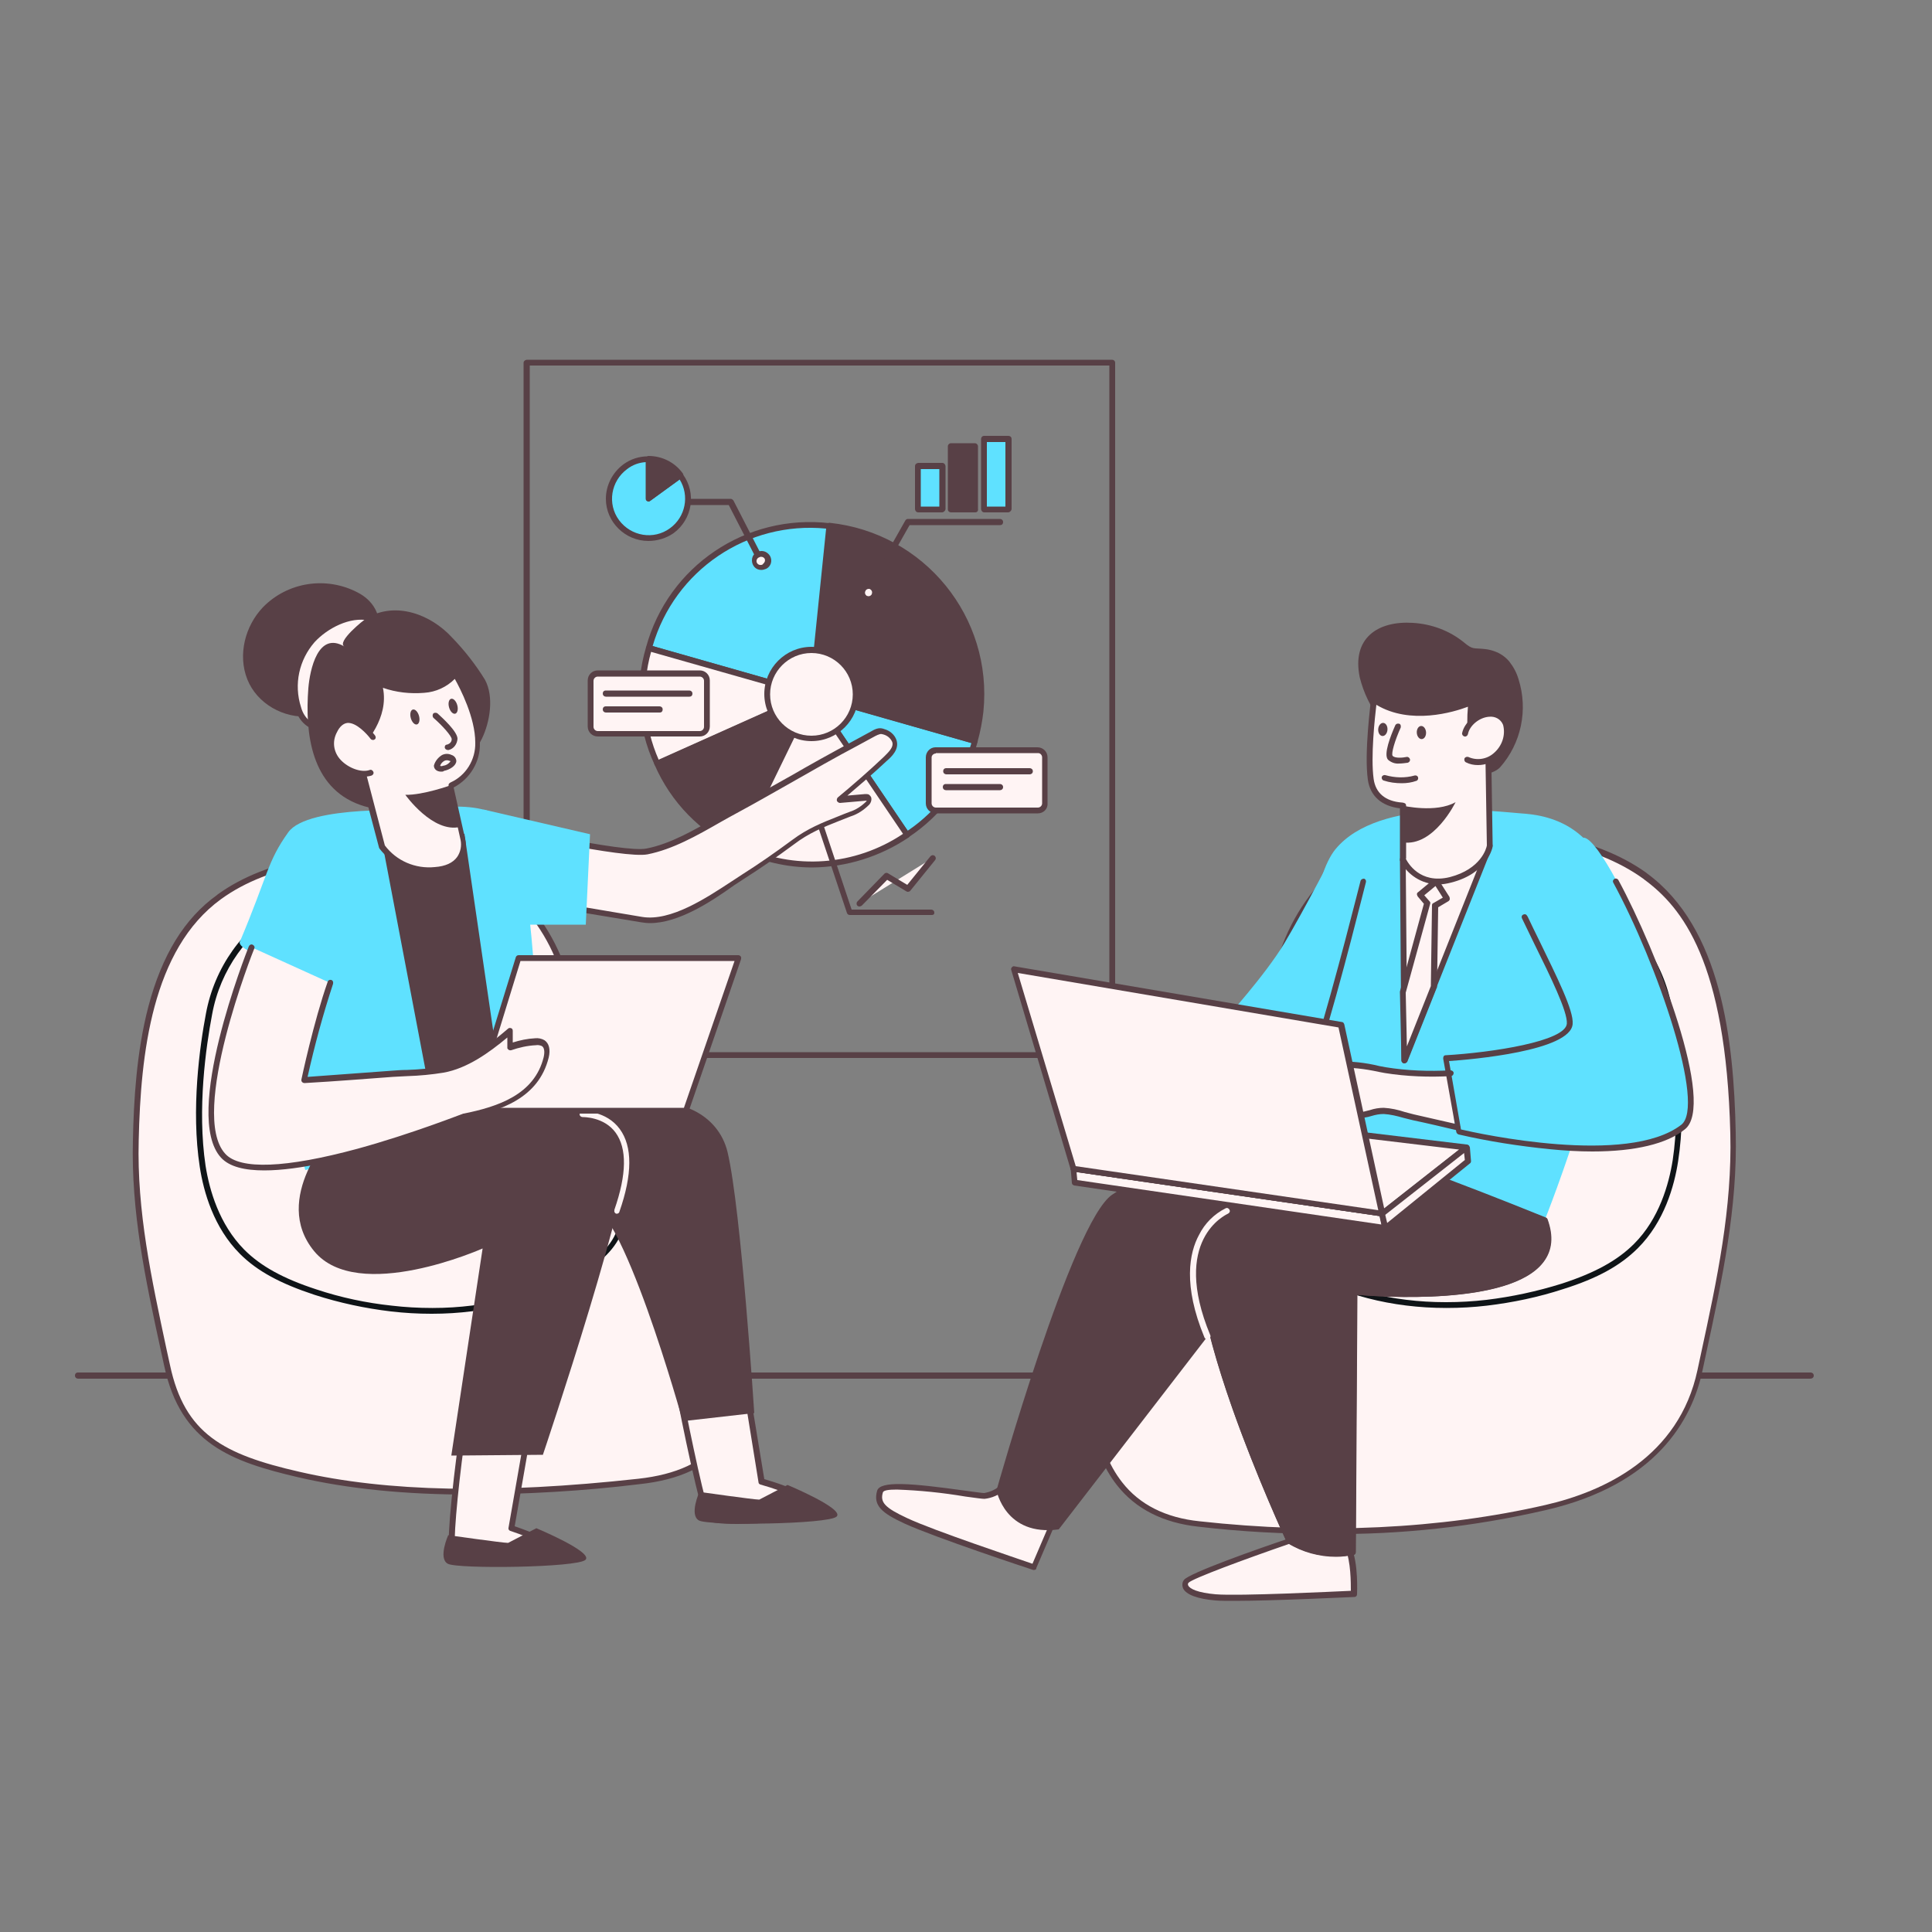 <svg transform="scale(1)" version="1.1" id="Layer_1" xmlns="http://www.w3.org/2000/svg" xmlns:xlink="http://www.w3.org/1999/xlink" x="0px" y="0px" viewBox="0 0 500 500" xml:space="preserve" class="show_show__wrapper__graphic__5Waiy "><rect x="0" y="0" width="500" height="500" fill="#808080" stroke="none"/><title>React</title><style type="text/css">
	.st0{fill:#584046;}
	.st1{fill:#5fe1ff;}
	.st2{fill:#fff4f4;}
	.st3{fill:#0f1417;}
</style><g id="floor"><path class="st0" d="M468.5,356.8H20.2c-0.4,0-0.8-0.3-0.8-0.8s0.3-0.8,0.8-0.8h448.4c0.4,0,0.8,0.3,0.8,0.8S469,356.8,468.5,356.8
		L468.5,356.8z"></path></g><g id="chart"><path class="st0" d="M287.8,273.8H136.3c-0.4,0-0.8-0.3-0.8-0.8V93.9c0-0.4,0.3-0.7,0.8-0.8h151.5c0.4,0,0.8,0.3,0.8,0.8V273
		C288.6,273.5,288.3,273.8,287.8,273.8C287.9,273.8,287.8,273.8,287.8,273.8z M137.1,272.3h150V94.6h-150V272.3z"></path><path class="st1" d="M210.1,179.7l42.2,12c-2.7,10-8.9,18.6-17.6,24.3L210.1,179.7z"></path><path class="st0" d="M234.7,216.8c-0.2,0-0.5-0.1-0.6-0.3l-24.6-36.3c-0.2-0.3-0.1-0.8,0.2-1c0.2-0.1,0.4-0.2,0.6-0.1l42.2,12
		c0.4,0.1,0.6,0.5,0.5,0.9c-2.7,10.1-9.1,18.9-17.9,24.7C235,216.7,234.8,216.8,234.7,216.8z M211.9,181l23,34
		c8-5.4,13.8-13.5,16.5-22.7L211.9,181z"></path><path class="st0" d="M210.1,179.7l4.5-43.6c24.1,2.5,41.6,24,39.1,48.1c0,0,0,0,0,0c-0.3,2.5-0.7,5.1-1.4,7.5L210.1,179.7z"></path><path class="st0" d="M252.3,192.5h-0.2l-42.2-12c-0.4-0.1-0.6-0.4-0.6-0.8l4.5-43.7c0-0.2,0.1-0.4,0.3-0.5c0.2-0.1,0.4-0.2,0.6-0.2
		c24.5,2.6,42.3,24.4,39.8,48.9c-0.3,2.6-0.8,5.2-1.5,7.7C252.9,192.3,252.6,192.5,252.3,192.5z M210.9,179.2l40.8,11.6
		c0.6-2.2,1-4.4,1.2-6.6c2.4-23.4-14.4-44.3-37.7-47.2L210.9,179.2z"></path><path class="st1" d="M210.1,179.7l-42.2-12c5.7-20.6,25.5-33.9,46.7-31.6L210.1,179.7z"></path><path class="st0" d="M210.1,180.5c-0.1,0-0.1,0-0.2,0l-42.2-12c-0.2-0.1-0.4-0.2-0.4-0.4c-0.1-0.2-0.1-0.4-0.1-0.6
		c5.7-21,25.9-34.6,47.5-32.1c0.2,0,0.4,0.1,0.5,0.3c0.1,0.2,0.2,0.4,0.2,0.6l-4.5,43.6c0,0.2-0.1,0.4-0.3,0.5
		C210.4,180.5,210.2,180.5,210.1,180.5z M168.9,167.2l40.6,11.6l4.3-42C193.4,134.8,174.6,147.6,168.9,167.2z"></path><path class="st2" d="M210.1,179.7l-40,17.9c-4.4-9.4-5.1-20-2.1-29.9L210.1,179.7z"></path><path class="st0" d="M170.1,198.4c-0.1,0-0.2,0-0.3-0.1c-0.2-0.1-0.3-0.2-0.4-0.4c-4.4-9.5-5.2-20.4-2.2-30.4
		c0.1-0.2,0.2-0.3,0.4-0.4c0.2-0.1,0.4-0.1,0.6-0.1l42.2,12c0.3,0.1,0.5,0.4,0.5,0.7c0,0.3-0.2,0.6-0.4,0.7l-40,17.9
		C170.3,198.4,170.2,198.4,170.1,198.4z M168.5,168.7c-2.6,9.3-1.9,19.2,2,28l37.4-16.8L168.5,168.7z"></path><path class="st0" d="M210.1,179.7L191,219.2c-9.4-4.4-16.8-12-20.9-21.5L210.1,179.7z"></path><path class="st0" d="M191,219.9c-0.1,0-0.2,0-0.3-0.1c-9.5-4.4-17.1-12.2-21.3-21.9c-0.1-0.2-0.1-0.4,0-0.6
		c0.1-0.2,0.2-0.3,0.4-0.4l40-17.9c0.3-0.1,0.6-0.1,0.9,0.2c0.2,0.2,0.3,0.6,0.1,0.9l-19.2,39.4c-0.1,0.2-0.2,0.3-0.4,0.4
		C191.1,219.9,191.1,219.9,191,219.9z M171.1,198c4,8.8,10.9,15.9,19.5,20.2l17.9-36.9L171.1,198z"></path><path class="st2" d="M210.1,179.7l24.6,36.3c-12.9,9-29.7,10.2-43.7,3.1L210.1,179.7z"></path><path class="st0" d="M210.3,224.5c-6.8,0-13.5-1.6-19.6-4.6c-0.2-0.1-0.3-0.2-0.4-0.4c-0.1-0.2-0.1-0.4,0-0.6l19.2-39.4
		c0.1-0.2,0.4-0.4,0.6-0.4c0.3,0,0.5,0.1,0.7,0.3l24.6,36.3c0.2,0.3,0.1,0.8-0.2,1C227.8,221.7,219.1,224.4,210.3,224.5z M192,218.8
		c13.4,6.5,29.3,5.3,41.7-3l-23.4-34.6L192,218.8z"></path><rect class="st1" x="254.7" y="113.6" width="6.3" height="18.2"></rect><path class="st0" d="M261,132.6h-6.3c-0.4,0-0.7-0.3-0.8-0.8v-18.2c0-0.4,0.3-0.8,0.8-0.8h6.3c0.4,0,0.8,0.3,0.8,0.8v18.2
		C261.7,132.2,261.4,132.5,261,132.6z M255.4,131.1h4.8v-16.7h-4.8V131.1z"></path><rect class="st0" x="246.1" y="115.5" width="6.3" height="16.3"></rect><path class="st0" d="M252.4,132.6h-6.3c-0.4,0-0.8-0.3-0.8-0.8v-16.3c0-0.4,0.3-0.7,0.7-0.8c0,0,0,0,0,0h6.3c0.4,0,0.7,0.3,0.8,0.7
		c0,0,0,0,0,0v16.3C253.2,132.2,252.9,132.6,252.4,132.6z M246.9,131.1h4.8v-14.8h-4.8V131.1z"></path><rect class="st1" x="237.5" y="120.6" width="6.3" height="11.2"></rect><path class="st0" d="M243.9,132.6h-6.3c-0.4,0-0.7-0.3-0.8-0.8v-11.2c0-0.4,0.3-0.7,0.8-0.8h6.3c0.4,0,0.7,0.3,0.8,0.8v11.2
		C244.6,132.2,244.3,132.5,243.9,132.6z M238.3,131.1h4.8v-9.7h-4.8V131.1z"></path><path class="st0" d="M224.6,154.2c-0.1,0-0.3,0-0.4-0.1c-0.3-0.2-0.5-0.6-0.3-1l10.4-18.4c0.1-0.2,0.4-0.4,0.6-0.4h23.9
		c0.4,0,0.8,0.3,0.8,0.8s-0.3,0.8-0.8,0.8h-23.4l-10.2,18C225.1,154.1,224.9,154.2,224.6,154.2z"></path><path class="st2" d="M226.3,154.1c-0.5,0.8-1.5,1.1-2.3,0.7s-1.1-1.5-0.7-2.3s1.5-1.1,2.3-0.7S226.7,153.3,226.3,154.1z"></path><path class="st0" d="M224.8,155.8c-0.4,0-0.8-0.1-1.2-0.3c-1.2-0.7-1.6-2.2-0.9-3.3s2.2-1.6,3.3-0.9c1.2,0.7,1.6,2.2,0.9,3.3
		c0,0,0,0,0,0l0,0C226.5,155.3,225.7,155.8,224.8,155.8z M224.8,152.4c-0.3,0-0.7,0.2-0.8,0.5c-0.3,0.5-0.1,1,0.3,1.3c0,0,0,0,0,0
		c0.5,0.2,1,0.1,1.3-0.4c0.2-0.5,0.1-1-0.4-1.3C225.1,152.4,225,152.4,224.8,152.4L224.8,152.4z M226.3,154.1L226.3,154.1z"></path><path class="st2" d="M242.2,194.2h26.4c1,0,1.8,0.8,1.8,1.8v11.9c0,1-0.8,1.8-1.8,1.8h-26.4c-1,0-1.8-0.8-1.8-1.8v-11.9
		C240.4,195.1,241.2,194.2,242.2,194.2z"></path><path class="st0" d="M268.6,210.5h-26.4c-1.4,0-2.6-1.1-2.6-2.6v-11.9c0-1.4,1.1-2.6,2.5-2.6c0,0,0,0,0,0h26.4
		c1.4,0,2.6,1.1,2.6,2.6v11.9C271.2,209.4,270,210.5,268.6,210.5z M242.2,195c-0.6,0-1.1,0.5-1.1,1c0,0,0,0,0,0v11.9
		c0,0.6,0.5,1.1,1.1,1.1h26.4c0.6,0,1.1-0.5,1.1-1.1v-11.9c0-0.6-0.5-1.1-1-1.1c0,0,0,0,0,0H242.2z"></path><polyline class="st2" points="241.3,222.1 234.9,230 229.4,226.6 222.4,233.8 	"></polyline><path class="st0" d="M222.4,234.6c-0.2,0-0.4-0.1-0.5-0.2c-0.3-0.3-0.3-0.8,0-1.1l7-7.2c0.2-0.2,0.6-0.3,0.9-0.1l5,3l6-7.4
		c0.3-0.3,0.7-0.4,1.1-0.1c0.3,0.3,0.4,0.7,0.1,1.1l-6.4,7.9c-0.2,0.3-0.7,0.4-1,0.2l-5-3l-6.6,6.7
		C222.8,234.5,222.6,234.6,222.4,234.6z"></path><path class="st0" d="M241.1,236.8h-21.2c-0.3,0-0.6-0.2-0.7-0.5l-8.1-24.2c-0.1-0.4,0.1-0.8,0.5-0.9c0.4-0.1,0.8,0.1,0.9,0.5
		l7.9,23.7h20.6c0.4,0,0.8,0.3,0.8,0.8S241.5,236.8,241.1,236.8L241.1,236.8z"></path><path class="st2" d="M209.8,212.7c-0.3-0.9,0.2-1.9,1.1-2.2c0.9-0.3,1.9,0.2,2.2,1.1c0.3,0.9-0.2,1.9-1.1,2.2c0,0,0,0,0,0
		C211.1,214,210.1,213.6,209.8,212.7z"></path><path class="st0" d="M211.4,214.6c-1.1,0-2-0.7-2.3-1.7l0,0c-0.4-1.3,0.3-2.7,1.5-3.1c1.3-0.4,2.7,0.3,3.1,1.5
		c0.4,1.3-0.3,2.7-1.5,3.1c0,0,0,0,0,0C212,214.5,211.7,214.6,211.4,214.6z M211.4,211.2c-0.1,0-0.2,0-0.3,0
		c-0.5,0.2-0.8,0.7-0.6,1.2c0,0,0,0,0,0l0,0c0.2,0.5,0.7,0.7,1.2,0.6c0.5-0.2,0.8-0.7,0.6-1.2C212.2,211.4,211.8,211.1,211.4,211.2
		L211.4,211.2z"></path><path class="st2" d="M154.7,174.4h26.4c1,0,1.8,0.8,1.8,1.8v11.9c0,1-0.8,1.8-1.8,1.8h-26.4c-1,0-1.8-0.8-1.8-1.8v-11.9
		C152.9,175.2,153.7,174.4,154.7,174.4z"></path><path class="st0" d="M181.1,190.6h-26.4c-1.4,0-2.6-1.1-2.6-2.6v-11.9c0-1.4,1.1-2.6,2.6-2.6h26.4c1.4,0,2.6,1.1,2.6,2.6v11.9
		C183.7,189.5,182.5,190.6,181.1,190.6z M154.7,175.1c-0.6,0-1.1,0.5-1.1,1.1v11.9c0,0.6,0.5,1.1,1.1,1.1h26.4
		c0.6,0,1.1-0.5,1.1-1.1v-11.9c0-0.6-0.5-1.1-1.1-1.1L154.7,175.1z"></path><path class="st0" d="M196.9,145.9c-0.3,0-0.5-0.1-0.7-0.4l-7.6-14.8h-19.4c-0.4,0-0.8-0.3-0.8-0.8s0.3-0.8,0.8-0.8h19.9
		c0.3,0,0.5,0.2,0.7,0.4l7.8,15.2c0.2,0.4,0,0.8-0.3,1C197.1,145.8,197,145.9,196.9,145.9z"></path><path class="st2" d="M198.5,144.3c0.4,0.8,0.1,1.9-0.7,2.3c-0.8,0.4-1.9,0.1-2.3-0.7c-0.4-0.8-0.1-1.9,0.7-2.3c0,0,0,0,0,0
		C197,143.1,198.1,143.5,198.5,144.3z"></path><path class="st0" d="M197,147.5c-1.4,0-2.4-1.1-2.4-2.5c0-1.4,1.1-2.4,2.5-2.4c0.9,0,1.7,0.5,2.2,1.3l0,0c0.3,0.6,0.4,1.2,0.2,1.9
		c-0.2,0.6-0.6,1.1-1.2,1.4C197.8,147.4,197.4,147.5,197,147.5z M197,144.1c-0.2,0-0.3,0-0.4,0.1c-0.5,0.1-0.9,0.6-0.8,1.2
		c0.1,0.5,0.6,0.9,1.2,0.8c0.2,0,0.4-0.1,0.5-0.3c0.4-0.3,0.6-0.8,0.4-1.3C197.7,144.3,197.4,144.1,197,144.1L197,144.1z"></path><path class="st1" d="M167.8,129.1l8.2-6c3.3,4.6,2.3,10.9-2.3,14.2c-4.6,3.3-10.9,2.3-14.2-2.3c-3.3-4.6-2.3-10.9,2.3-14.2
		c1.7-1.3,3.8-2,6-1.9V129.1z"></path><path class="st0" d="M167.8,140c-6,0-11-4.9-11-10.9c0-3.5,1.7-6.8,4.5-8.9c1.9-1.4,4.1-2.1,6.4-2.1c0.4,0,0.8,0.3,0.8,0.8v8.7
		l7.1-5.1c0.2-0.1,0.4-0.2,0.6-0.1c0.2,0,0.4,0.1,0.5,0.3c3.6,4.9,2.5,11.7-2.4,15.3C172.4,139.3,170.1,140,167.8,140z M167.1,119.6
		c-1.7,0.1-3.4,0.7-4.8,1.8c-4.2,3.1-5.2,9-2.1,13.2s9,5.2,13.2,2.1c4-2.9,5.1-8.4,2.5-12.6l-7.6,5.5c-0.3,0.2-0.8,0.2-1-0.2
		c-0.1-0.1-0.1-0.3-0.1-0.4V119.6z"></path><path class="st0" d="M167.8,129.1v-10.2c3.3-0.1,6.4,1.5,8.2,4.2L167.8,129.1z"></path><path class="st0" d="M167.8,129.8c-0.1,0-0.2,0-0.3-0.1c-0.3-0.1-0.4-0.4-0.4-0.7v-10.2c0-0.4,0.3-0.7,0.7-0.8c0,0,0,0,0,0
		c3.5,0,6.8,1.6,8.9,4.5c0.1,0.2,0.2,0.4,0.1,0.6c0,0.2-0.1,0.4-0.3,0.5l-8.2,6C168.1,129.8,168,129.8,167.8,129.8z M168.6,119.7v8
		l6.4-4.7C173.4,121,171.1,119.8,168.6,119.7z"></path><path class="st2" d="M221.4,179.7c0,6.3-5.1,11.4-11.4,11.4c-6.3,0-11.4-5.1-11.4-11.4c0-6.3,5.1-11.4,11.4-11.4
		C216.3,168.2,221.4,173.3,221.4,179.7C221.4,179.7,221.4,179.7,221.4,179.7z"></path><path class="st0" d="M210,191.8c-6.7,0-12.2-5.5-12.2-12.2s5.5-12.2,12.2-12.2s12.2,5.5,12.2,12.2v0
		C222.2,186.4,216.7,191.8,210,191.8z M210,169c-5.9,0-10.7,4.8-10.7,10.7s4.8,10.7,10.7,10.7s10.7-4.8,10.7-10.7v0
		C220.7,173.8,215.9,169,210,169z"></path><path class="st0" d="M178.4,180.3h-21.6c-0.4,0-0.8-0.3-0.8-0.8s0.3-0.8,0.8-0.8h21.6c0.4,0,0.8,0.3,0.8,0.8
		S178.9,180.3,178.4,180.3z"></path><path class="st0" d="M170.8,184.4h-14c-0.4,0-0.8-0.3-0.8-0.8s0.3-0.8,0.8-0.8h13.9c0.4,0,0.8,0.3,0.8,0.8S171.2,184.4,170.8,184.4
		L170.8,184.4z"></path><path class="st0" d="M266.5,200.4h-21.6c-0.4,0-0.8-0.3-0.8-0.8s0.3-0.8,0.8-0.8l0,0h21.6c0.4,0,0.8,0.3,0.8,0.8
		S266.9,200.4,266.5,200.4L266.5,200.4z"></path><path class="st0" d="M258.8,204.5h-14c-0.4,0-0.8-0.3-0.8-0.8s0.3-0.8,0.8-0.8l0,0h14c0.4,0,0.8,0.3,0.8,0.8
		S259.2,204.5,258.8,204.5z"></path></g><g id="character_2"><g id="Chair"><path class="st2" d="M56.7,232.1c-18.6,13.5-21,41.7-21.5,62.9c-0.5,19.9,4,38.9,8.1,58.4c4.1,19,15.7,23.9,34.1,28.2
			c27.3,6.3,60.2,4.9,88,1.8s29.5-22.8,26.7-45.2c-0.8-6.2-5.1-10.1-9.9-13.4c-5.8-4.1-11-8.6-15-14.5
			c-13.2-19.2-13.9-41.8-22.7-62.6c-7-16.4-22.5-27.9-40.3-27.3S69,223.1,56.7,232.1z"></path><path class="st0" d="M121.8,386.8c-17,0-31.8-1.5-44.7-4.5c-17-4-30.3-8.6-34.6-28.8l-0.9-4.1c-4-18.4-7.7-35.8-7.2-54.4
			c0.2-9.9,0.9-22.7,4-34.5c3.5-13.3,9.3-22.8,17.8-28.9l0.1-0.1c13.1-9.5,31.5-11.4,47.7-11.9c17.6-0.6,33.7,10.3,41.1,27.8
			c3.4,8.1,5.7,16.7,7.9,24.9c3.4,12.7,6.8,25.9,14.8,37.5c4.4,6.5,10.3,11,14.9,14.3c4.8,3.4,9.4,7.5,10.1,14
			c1.6,12.4,2.1,26.4-5.1,35.6c-4.6,5.9-11.9,9.3-22.2,10.4C150.9,385.9,136.3,386.7,121.8,386.8z M57.2,232.7
			C57.1,232.7,57.1,232.7,57.2,232.7c-17.9,13-20.8,40.1-21.3,62.4c-0.5,18.4,3.3,35.8,7.2,54.1l0.9,4.1
			c3.8,17.8,13.8,23.1,33.5,27.6c22.6,5.2,51.2,5.8,87.7,1.8c9.9-1.1,16.8-4.3,21.2-9.9c7-8.8,6.4-22.4,4.8-34.5
			c-0.7-5.9-5-9.7-9.5-12.9c-4.7-3.3-10.6-8-15.2-14.7c-8.1-11.8-11.6-25.1-15-38c-2.2-8.2-4.4-16.7-7.8-24.7
			c-7.1-16.9-22.7-27.4-39.6-26.9C88,221.7,70,223.4,57.2,232.7z"></path></g><path class="st2" d="M111.8,339.2c-3.5,0-7-0.2-10.5-0.6c-6.7-0.8-13.2-2.2-19.6-4.3c-8.7-2.8-14.6-6-19-10.5
		c-6.7-6.7-9.2-15.7-10.2-22.1c-2.2-14.8,0-31.1,1.6-39.5c2.1-11.7,9.3-21.8,19.6-27.7c7.1-4.1,15.5-6.8,25.8-8.1
		c10.8-1.4,18.5-0.2,24.4,3.6c9.6,6.3,12.3,18.5,14.3,30.4l3.4,20.2c0.8,5,1.9,11.9,5.9,15.2c1.4,1.1,2.9,2,4.5,2.7
		c2.8,1.4,5.6,2.9,7.2,6c2,3.9,2.8,10.5,0.8,14.8c-2.3,4.8-6.9,7.9-10.1,9.8C138.8,335.9,125.8,339.2,111.8,339.2L111.8,339.2z"></path><path class="st3" d="M111.8,340h-0.2c-3.5,0-6.9-0.2-10.4-0.6c-6.7-0.8-13.3-2.2-19.8-4.3c-8.8-2.9-14.8-6.1-19.3-10.6
		c-6.8-6.8-9.4-16-10.4-22.5c-2.3-14.9,0-31.3,1.6-39.7c2.2-11.9,9.5-22.2,20-28.2c7.2-4.2,15.7-6.9,26-8.2
		c10.9-1.4,18.8-0.2,24.9,3.7c9.8,6.5,12.6,18.8,14.6,30.9l3.4,20.2c0.8,5,1.9,11.7,5.6,14.7c1.4,1,2.8,1.9,4.3,2.6
		c2.9,1.5,5.9,3,7.6,6.4c2.1,4.1,2.9,11,0.8,15.5c-2.4,4.9-7.1,8.1-10.4,10.1C139.2,336.5,125.9,340,111.8,340z M107.6,226.8
		c-2.7,0-5.3,0.2-8,0.6c-10.2,1.3-18.5,4-25.5,8C64.1,241.1,57,251,54.9,262.5c-1.6,8.4-3.9,24.5-1.7,39.2c1,6.3,3.5,15.1,10,21.7
		c4.3,4.3,10.1,7.5,18.7,10.3c6.3,2.1,12.9,3.5,19.5,4.2c3.4,0.4,6.9,0.6,10.4,0.6h0.2c13.8,0,26.8-3.4,37.5-9.7
		c3.2-1.9,7.7-4.9,9.8-9.5c1.9-4.1,1.1-10.4-0.8-14.1c-1.5-2.9-4.2-4.3-6.9-5.7c-1.6-0.8-3.2-1.7-4.7-2.8
		c-4.2-3.4-5.3-10.4-6.1-15.5l-3.4-20.3c-1.9-11.8-4.6-23.8-14-29.9C119.3,228.1,114.2,226.8,107.6,226.8L107.6,226.8z"></path><g id="Character"><path class="st2" d="M129.4,214.2c0,0,32.4,7.4,38.4,6.2c8.1-1.6,16.1-7,23.2-10.9c7.4-4,14.8-8.3,22.1-12.4
			c4.4-2.5,8.8-4.8,13.2-7.2c0.5-0.3,1-0.5,1.5-0.6c0.4,0,0.9,0,1.3,0.1c1.2,0.3,2.2,1.2,2.6,2.3c0.7,1.9-1.2,3.7-2.5,4.9
			c-3.8,3.6-7.8,7-11.8,10.3l6.9-0.6c0.2,0,0.4,0,0.5,0.1c0.5,0.2,0.2,1-0.1,1.4c-1.3,1.3-2.9,2.3-4.6,2.9c-5.5,2.3-10,3.8-14.8,7.2
			c-4.2,3.1-8.5,6.1-12.9,8.9c-6.8,4.4-17.7,12.6-26.4,11.1l-40.3-6.8"></path><path class="st0" d="M168.2,238.9c-0.8,0-1.5-0.1-2.2-0.2l-40.4-6.7l0.2-1.5l40.4,6.8c7.4,1.2,16.6-4.9,23.3-9.3
			c0.9-0.6,1.8-1.2,2.6-1.7c4.1-2.6,8.3-5.5,12.9-8.9c4-3,7.8-4.5,12.1-6.2c0.9-0.4,1.8-0.7,2.8-1.1c1.6-0.5,3.1-1.5,4.3-2.7
			l0.1-0.2l-6.9,0.6c-0.3,0-0.6-0.2-0.8-0.5c-0.1-0.3,0-0.7,0.2-0.9c4.1-3.4,8.1-6.9,11.8-10.4l0.1-0.1c1.1-1.1,2.7-2.5,2.2-3.9
			c-0.4-0.9-1.2-1.6-2.2-1.9c-0.3-0.1-0.7-0.2-1-0.1c-0.4,0.1-0.8,0.3-1.2,0.5l-4.6,2.5c-2.8,1.5-5.8,3.1-8.6,4.7
			c-2.5,1.4-4.9,2.8-7.4,4.2c-4.8,2.7-9.8,5.6-14.8,8.3c-1.5,0.8-3.1,1.7-4.7,2.6c-6.1,3.5-12.3,7-18.8,8.3
			c-6.1,1.2-37.4-5.9-38.7-6.2c-0.4-0.1-0.7-0.5-0.6-0.9c0.1-0.4,0.5-0.7,0.9-0.6c0,0,0,0,0,0c0.3,0.1,32.3,7.4,38.1,6.2
			c6.2-1.2,12.4-4.8,18.3-8.2c1.6-0.9,3.2-1.8,4.7-2.6c4.9-2.7,9.9-5.5,14.7-8.2c2.4-1.4,4.9-2.8,7.4-4.2c2.9-1.6,5.8-3.2,8.6-4.7
			l4.6-2.5c0.5-0.3,1.1-0.6,1.7-0.7c0.5-0.1,1.1,0,1.6,0.2c1.4,0.4,2.6,1.4,3.1,2.8c0.8,2.4-1.2,4.3-2.6,5.5l-0.1,0.1
			c-3.2,3-6.6,5.9-10,8.8l4.6-0.4c0.3,0,0.6,0,0.9,0.1c0.3,0.2,0.6,0.5,0.7,0.9c0.1,0.6-0.1,1.2-0.5,1.7c-1.4,1.4-3,2.5-4.9,3.1
			l-2.8,1.1c-4.3,1.7-8,3.2-11.8,6.1c-4.6,3.4-8.8,6.3-12.9,8.9l-2.6,1.7C184,233.4,175.6,238.9,168.2,238.9z"></path><path class="st2" d="M175.6,359.7c0,0,6.1,31.5,7.8,33.2s28.1,0.5,27.8-2.5s-14.2-7-14.2-7l-4.2-26"></path><path class="st0" d="M190.8,394.4c-4,0-7.2-0.3-7.9-1c-1.7-1.7-6.6-26.1-8-33.5c-0.1-0.4,0.2-0.8,0.6-0.9c0,0,0,0,0,0
			c0.4-0.1,0.8,0.2,0.9,0.6c2.3,11.9,6.4,31.4,7.6,32.8c1.3,0.9,15.8,0.7,23.3-0.9c2.4-0.5,3-1,3.2-1.1c-0.4-1.5-7.3-4.4-13.7-6.2
			c-0.3-0.1-0.5-0.3-0.5-0.6l-4.2-26c-0.1-0.4,0.2-0.8,0.6-0.9s0.8,0.2,0.9,0.6c0,0,0,0,0,0l4.2,25.5c3.8,1.1,14,4.4,14.3,7.5
			c0.1,0.7-0.4,1.3-1.3,1.7C207.7,393.4,197.9,394.4,190.8,394.4z"></path><path class="st2" d="M119.4,373.5c0,0-3.8,28.2-1.9,29.1s29.1,2.1,28.7-0.3s-13.8-6.9-13.8-6.9l4.8-27.5"></path><path class="st0" d="M135.4,404.4c-7.8,0-16.9-0.7-18.2-1.1c-0.8-0.3-1.8-0.7-0.3-15.6c0.7-7.1,1.7-14.2,1.7-14.2
			c0-0.4,0.4-0.7,0.8-0.7c0.4,0,0.7,0.4,0.7,0.8c0,0,0,0.1,0,0.1c-1.7,12.6-3,26.5-2.2,28.3c2.6,0.8,24.5,1.6,27.4,0.3
			c-0.9-1.2-6.7-3.9-13.2-6.1c-0.4-0.1-0.6-0.5-0.5-0.8l4.8-27.5c0-0.4,0.4-0.7,0.8-0.7s0.7,0.4,0.7,0.8c0,0,0,0.1,0,0.1l-4.7,26.9
			c4.4,1.5,13.2,4.9,13.7,7.3c0.1,0.4-0.1,0.8-0.4,1.1C145.4,404.1,140.7,404.4,135.4,404.4z M118,402L118,402z"></path><path class="st0" d="M151.4,310.9c9.2-1.4,25.3,56.9,25.3,56.9l18.5-2.1c0,0-3.4-52.7-6.9-67.5c-2.4-10.1-13.4-15.1-24.6-11.8
			c-16.7-0.6-33.8-2.8-33.8-2.8L151.4,310.9L151.4,310.9z"></path><path class="st1" d="M108.3,209.8c0,0-28.6-1.6-33.7,5.6c-5.5,7.7-5.1,10.7-12.6,28.5c0.2,1.7,4.2,2.6,4.5,4.3
			c3.7,24,12.5,54.6,12.5,54.6l61.5-12.7c0,0-2.4-66.3-7.8-75.5S108.3,209.8,108.3,209.8z"></path><polygon class="st0" points="98.3,214.8 115.5,305.2 133.2,304.8 120.2,215.8 		"></polygon><path class="st0" d="M86.3,292.8c0,0-16.3,17.3-5,31s43.6-0.7,43.6-0.7l-8.1,53.6l23.7-0.2c0,0,24.6-73,21.8-80.6s-23-11-23-11
			L86.3,292.8L86.3,292.8z"></path><path class="st2" d="M159.7,314.1c-0.1,0-0.2,0-0.2,0c-0.4-0.1-0.6-0.5-0.5-0.9c0,0,0,0,0-0.1c3.2-9.2,3.3-15.9,0.3-20
			s-8.4-4-8.5-4c-0.4,0-0.8-0.3-0.8-0.7c0-0.4,0.3-0.8,0.7-0.8c0,0,0,0,0,0c0.2,0,6.2-0.2,9.7,4.6c3.3,4.5,3.3,11.7-0.1,21.4
			C160.3,313.8,160,314.1,159.7,314.1z"></path><path class="st0" d="M92.5,153.3c-8.1-4.2-18-2.7-24.4,3.8c-4.7,4.9-6.6,12.4-4.1,18.7c2.5,6.3,9.4,10.2,16.2,9.6
			c6.5-0.5,12.6-7,15.4-12.5C98.9,166.2,100.5,157.4,92.5,153.3L92.5,153.3z"></path><path class="st2" d="M80.9,165.7c-4.2,4.8-5.6,11.4-3.7,17.5c0.4,1.7,1.4,3.1,2.8,4.2c2.8,1.7,6.4,0,8.8-2.1c3.9-3.6,7-8,8.9-13
			c1.4-3.5,3.3-11.3-2-12.4S84.2,162.1,80.9,165.7L80.9,165.7z"></path><path class="st0" d="M82.5,188.8c-1,0-2-0.3-2.9-0.8c-1.6-1.1-2.7-2.7-3.1-4.6c-2-6.3-0.5-13.2,3.8-18.2l0,0
			c3.5-4,10-7.3,15.5-6.2c1.4,0.3,2.7,1.2,3.4,2.5c2,3.8-0.5,10.2-0.8,10.9c-2,5.1-5.1,9.6-9.1,13.3
			C87.5,187.6,85.1,188.7,82.5,188.8z M81.4,166.2L81.4,166.2c-4,4.6-5.4,10.9-3.5,16.8c0.4,1.5,1.2,2.8,2.5,3.8
			c2.4,1.5,5.7-0.1,7.9-2c3.8-3.5,6.8-7.9,8.7-12.8c1-2.4,2.2-7.1,0.9-9.7c-0.5-0.9-1.3-1.5-2.4-1.7
			C90.6,159.5,84.7,162.6,81.4,166.2L81.4,166.2z"></path><path class="st0" d="M112.3,202.3c-1,1.2-2,2.4-3.1,3.5c-4.5,3.5-10.6,4.5-16,2.5c-12.7-4.5-14.3-18.5-13.4-30.2
			c0.4-4.8,2.5-14.8,9.3-10.8c-2-1.2,4.9-6.8,5.9-7.4c7.5-4.3,16.5-0.9,22,5.1c3.2,3.3,6.1,7,8.5,10.9c2.4,4.4,1.3,11-0.8,15.3
			c-1.6,3.3-4.2,6.1-7.3,8.1c-1.4,0.9-3.4,1.4-4.7,2.5C112.7,202,112.5,202.1,112.3,202.3L112.3,202.3z"></path><path class="st2" d="M117.6,174.4c0,0,6,9.6,6,17.8c0.1,4.7-2.6,9-6.9,11l3.1,14c0,0,1.7,7.1-7.3,8c-5.3,0.5-10.5-1.8-13.7-6
			l-6.7-25.4c0,0,8.6-7.9,5.7-16.9c3.7,1.5,7.7,2.2,11.7,1.9C115.5,177.9,117.6,174.4,117.6,174.4z"></path><path class="st0" d="M111,226c-5,0-9.7-2.4-12.8-6.4c0-0.1-0.1-0.1-0.1-0.2l-6.7-25.4c-0.1-0.3,0-0.6,0.2-0.7
			c0.1-0.1,8.2-7.7,5.5-16.2c-0.1-0.4,0.1-0.8,0.5-0.9c0.2-0.1,0.4,0,0.5,0c3.6,1.5,7.4,2.1,11.3,1.8c5.5-0.6,7.5-3.7,7.5-3.8
			c0.1-0.2,0.4-0.4,0.6-0.4l0,0c0.3,0,0.5,0.1,0.6,0.4c0.2,0.4,6.2,9.8,6.1,18.2c0.1,4.8-2.6,9.2-6.8,11.4l3,13.4
			c0.4,1.9,0,4-1.1,5.6c-1.3,1.9-3.7,3-6.9,3.3C112,225.9,111.5,226,111,226z M99.6,218.8c3,4,7.9,6.1,12.9,5.6
			c2.8-0.2,4.7-1.1,5.8-2.6c0.9-1.3,1.2-2.9,0.9-4.4l-3.1-14c-0.1-0.4,0.1-0.7,0.5-0.9c4-1.8,6.5-5.9,6.4-10.3
			c0-6.5-3.9-14-5.3-16.5c-2.1,2.1-4.9,3.4-7.9,3.6c-3.6,0.3-7.3-0.1-10.7-1.3c1.6,7.8-4.5,14.4-6,15.9L99.6,218.8z"></path><path class="st2" d="M96.5,190.8c0,0-6.5-8.7-10-1.5s5.1,12.3,9.3,10.8"></path><path class="st0" d="M94.1,201c-2.7-0.1-5.2-1.3-7.1-3.3c-2.2-2.4-2.7-5.9-1.2-8.8c1-2,2.3-3.1,3.9-3.2c3.6-0.3,7.2,4.4,7.4,4.7
			c0.2,0.3,0.2,0.8-0.2,1c-0.3,0.2-0.8,0.1-1-0.2c-0.9-1.2-3.7-4.3-6-4.1c-1,0.1-2,0.9-2.7,2.4c-1.3,2.4-0.9,5.2,1,7.2
			c2,2.1,5.3,3.3,7.4,2.6c0.4-0.2,0.8,0,1,0.4c0,0,0,0,0,0c0.2,0.4,0,0.8-0.4,1c0,0,0,0,0,0C95.6,200.9,94.9,201,94.1,201z"></path><path class="st0" d="M116.7,203.2c0,0-7.2,2.6-11.8,2.5c0,0,7.1,10,14.2,8.3L116.7,203.2z"></path><ellipse class="st0" transform="matrix(0.963 -0.27 0.27 0.963 -46.137 35.917)" cx="107.4" cy="185.5" rx="1.1" ry="2"></ellipse><ellipse class="st0" transform="matrix(0.963 -0.27 0.27 0.963 -45.012 38.507)" cx="117.3" cy="182.7" rx="1.1" ry="2"></ellipse><path class="st2" d="M112.8,185.1c0,0,4.9,4.4,4.9,6.1c-0.1,1-0.8,1.9-1.8,2.2"></path><path class="st0" d="M115.9,194.1c-0.4,0-0.8-0.3-0.8-0.7c0-0.4,0.2-0.7,0.6-0.7c0.7-0.2,1.2-0.7,1.2-1.4c0-0.8-2.4-3.5-4.7-5.5
			c-0.3-0.3-0.3-0.8-0.1-1.1s0.8-0.3,1.1-0.1c1.2,1.1,5.2,4.7,5.2,6.6c-0.1,1.4-1,2.6-2.3,2.9C116.1,194.1,116,194.1,115.9,194.1z"></path><path class="st2" d="M113,198.4c0,0,1-3.4,3.6-2.2S114,200.2,113,198.4z"></path><path class="st0" d="M114.2,199.7c-0.8,0-1.5-0.3-1.8-1c-0.1-0.2-0.1-0.4-0.1-0.6c0.3-1.1,1.1-2.1,2.1-2.7c0.8-0.4,1.7-0.4,2.5,0
			c0.7,0.2,1.2,0.9,1.2,1.6c-0.1,1.2-1.7,2.2-3.2,2.5C114.7,199.7,114.5,199.7,114.2,199.7z M113.9,198.2c0.2,0.1,0.5,0.1,0.7,0
			c0.8-0.1,1.5-0.5,2-1.2c0,0-0.1-0.1-0.3-0.1c-0.4-0.2-0.9-0.2-1.3,0C114.5,197.2,114.1,197.6,113.9,198.2z"></path><polygon class="st2" points="121.9,287.5 134.1,247.9 191.1,247.9 177.5,287.5 		"></polygon><path class="st0" d="M177.5,288.2h-55.5c-0.2,0-0.5-0.1-0.6-0.3c-0.1-0.2-0.2-0.4-0.1-0.7l12.2-39.5c0.1-0.3,0.4-0.5,0.7-0.5h56.9
			c0.4,0,0.8,0.4,0.7,0.8c0,0.1,0,0.2,0,0.2l-13.6,39.5C178.1,288,177.8,288.2,177.5,288.2z M123,286.7h54l13.1-38h-55.4L123,286.7z
			"></path><path class="st2" d="M65.2,245.2c0,0-17.3,43.1-7.4,53.9s62.5-10.3,62.5-10.3c9-1.8,18.7-5,21.2-15.1c0.3-1.3,0.4-3-0.8-3.7
			c-0.6-0.3-1.3-0.4-2-0.3c-2.3,0.1-4.5,0.6-6.6,1.4c0-1.4,0.1-2.7,0.1-4.1c-5,4.2-10.9,8.9-17.4,10c-4.3,0.7-8.8,0.8-13.2,1.1
			c-7.6,0.6-15.2,1.1-22.7,1.6c1.8-8.5,4.1-16.9,6.8-25.2"></path><path class="st0" d="M68.4,302.9c-5,0-9-0.9-11.2-3.3c-10.1-11,6.5-52.9,7.2-54.7c0.2-0.4,0.6-0.6,1-0.4c0,0,0,0,0,0
			c0.4,0.2,0.6,0.6,0.4,1c0,0,0,0,0,0c-0.2,0.4-17,42.8-7.5,53.1c3.8,4.2,15.7,3.7,34.2-1.3c14.2-3.9,27.3-9.1,27.4-9.1
			c0,0,0.1,0,0.1,0c8.9-1.8,18.3-4.9,20.7-14.6c0.1-0.5,0.5-2.3-0.5-2.9c-0.5-0.2-1-0.3-1.5-0.2c-2.2,0.1-4.4,0.6-6.4,1.3
			c-0.4,0.1-0.8-0.1-1-0.5c0-0.1,0-0.2,0-0.3v-2.5c-4.8,4-10.4,8-16.5,9.1c-3.1,0.5-6.2,0.8-9.4,0.9c-1.3,0.1-2.6,0.1-3.8,0.2
			c-6.9,0.5-14.1,1.1-22.8,1.6c-0.4,0-0.8-0.3-0.8-0.7c0-0.1,0-0.1,0-0.2c0-0.1,3.2-15.1,6.8-25.3c0.1-0.4,0.5-0.6,0.9-0.5
			c0.4,0.1,0.6,0.5,0.5,0.9c0,0,0,0.1,0,0.1c-2.6,7.9-4.8,16-6.6,24.1c8.2-0.6,15.1-1.1,21.8-1.6c1.3-0.1,2.6-0.2,3.9-0.2
			c3.1-0.1,6.2-0.4,9.2-0.9c6.3-1.1,12.1-5.6,17-9.8c0.2-0.2,0.5-0.2,0.8-0.1c0.3,0.1,0.4,0.4,0.4,0.7v3c1.9-0.6,3.8-1,5.8-1.1
			c0.8-0.1,1.7,0.1,2.4,0.5c1.2,0.8,1.6,2.4,1.1,4.5c-2.6,10.5-12.4,13.8-21.8,15.7C118.1,290.5,86.7,302.9,68.4,302.9z"></path><path class="st0" d="M116,397.3c0,0,14.1,2,15.5,2l7.3-3.8c0,0,14.9,6.2,12.7,8.2s-33,2.4-35.6,1S116,397.3,116,397.3L116,397.3z"></path><path class="st0" d="M181,386.1c0,0,14.1,2,15.5,2l7.3-3.8c0,0,14.9,6.2,12.7,8.2s-33,2.4-35.6,1S181,386.1,181,386.1L181,386.1z"></path><polygon class="st1" points="125.1,209.5 152.7,215.9 151.6,239.3 127.9,239.3 		"></polygon></g></g><g id="character_1"><g id="Chair-2"><path class="st2" d="M425.8,226.8c19.6,14.3,22.2,44,22.7,66.4c0.5,21-4.2,41.1-8.6,61.6c-4.3,20-20.5,31-40,35.5
			c-28.8,6.7-60.4,7.5-89.7,4.2s-30.1-32.1-27.1-55.8c0.8-6.5,5.4-10.6,10.4-14.2c6.1-4.4,11.6-9,15.9-15.3
			c13.9-20.2,14.7-44.1,24-66c7.3-17.3,23.7-29.4,42.5-28.8S412.8,217.3,425.8,226.8L425.8,226.8z"></path><path class="st0" d="M343.5,397c-11.2,0-22.3-0.6-33.4-1.9c-9.1-1-16.2-4.6-21-10.7c-7.3-9.2-9.5-24.2-6.8-45.9
			c0.9-6.8,5.6-11.1,10.7-14.7c7.3-5.2,12-9.7,15.7-15.1c8.4-12.2,12.1-26.1,15.6-39.6c2.3-8.7,4.7-17.7,8.3-26.3
			c7.8-18.4,24.8-29.9,43.3-29.3c17.1,0.6,36.4,2.5,50.2,12.4l0.1,0.1c19.3,14.1,22.5,43.2,23,67c0.5,19.7-3.5,38-7.7,57.5l-0.9,4.2
			c-2.7,12.8-12,29.5-40.5,36.1C381.5,395.1,362.6,397.2,343.5,397z M374.5,215.1c-17.4,0-33.2,11-40.5,28.4
			c-3.6,8.5-6,17.4-8.2,26.1c-3.6,13.6-7.3,27.6-15.8,40.1c-3.8,5.5-8.6,10.2-16,15.5c-4.8,3.4-9.3,7.4-10.1,13.6
			c-2.7,21.2-0.5,35.9,6.5,44.8c4.5,5.8,11.3,9.2,20,10.1c31.6,3.5,62.5,2,89.5-4.2c15.3-3.5,34.6-12.5,39.4-34.9l0.9-4.2
			c4.2-19.4,8.1-37.7,7.6-57.1c-1.1-44.5-12.5-58.5-22.3-65.7l-0.1-0.1c-13.5-9.8-32.6-11.7-49.5-12.2
			C375.4,215.1,375,215.1,374.5,215.1L374.5,215.1z"></path><path class="st2" d="M374.3,337.7c3.5,0,7-0.2,10.5-0.6c6.7-0.8,13.2-2.2,19.6-4.3c8.7-2.8,14.6-6,19-10.5
			c6.7-6.7,9.2-15.7,10.2-22.1c2.2-14.8,0-31.1-1.6-39.5c-2.1-11.7-9.3-21.8-19.6-27.6c-7.1-4.1-15.5-6.8-25.8-8.1
			c-10.8-1.4-18.5-0.2-24.4,3.6c-9.6,6.3-12.3,18.5-14.3,30.4l-3.4,20.2c-0.8,5-1.9,11.9-5.9,15.2c-1.4,1.1-2.9,2-4.5,2.7
			c-2.8,1.4-5.6,2.9-7.2,6c-2,3.9-2.8,10.5-0.8,14.8c2.3,4.8,6.9,7.9,10.1,9.8C347.3,334.4,360.3,337.7,374.3,337.7L374.3,337.7z"></path><path class="st3" d="M374.3,338.5c-14.1,0-27.4-3.4-38.4-10c-3.4-2-8.1-5.2-10.4-10.1c-2.1-4.5-1.3-11.4,0.8-15.5
			c1.7-3.4,4.7-4.9,7.5-6.3c1.6-0.7,3-1.6,4.4-2.6c3.7-3,4.8-9.7,5.6-14.6l3.4-20.4c2-12.1,4.8-24.4,14.6-30.9c6-4,14-5.2,24.9-3.7
			c10.4,1.4,18.9,4,26,8.2c10.5,6,17.8,16.3,20,28.2c1.6,8.5,3.9,24.8,1.6,39.7c-1,6.5-3.6,15.7-10.4,22.5
			c-4.5,4.5-10.4,7.8-19.3,10.6c-6.4,2.1-13.1,3.5-19.8,4.3c-3.4,0.4-6.9,0.6-10.4,0.6L374.3,338.5z M378.5,225.3
			c-6.5,0-11.7,1.3-15.8,4.1c-9.3,6.1-12,18.2-14,29.9l-3.4,20.2c-0.9,5.2-2,12.2-6.2,15.6c-1.4,1.1-3,2-4.6,2.8
			c-2.7,1.4-5.4,2.8-6.9,5.7c-1.9,3.7-2.7,10.1-0.8,14.2c2.2,4.6,6.6,7.6,9.8,9.5c10.7,6.4,23.7,9.7,37.5,9.7h0.2
			c3.5,0,6.9-0.2,10.4-0.6c6.6-0.8,13.1-2.2,19.5-4.2c8.6-2.8,14.4-6,18.7-10.3c6.5-6.5,9-15.4,10-21.7c2.2-14.7-0.1-30.9-1.6-39.2
			c-2.1-11.5-9.1-21.4-19.2-27.2c-7-4.1-15.3-6.7-25.5-8C383.9,225.5,381.2,225.3,378.5,225.3L378.5,225.3z"></path></g><g id="Character_Male"><path class="st2" d="M259.7,384.7c-0.4,0.4-2.8,2.4-5,2.4s-26-4.4-27-1.1s1,4.9,6.6,7.6c7.6,3.6,33.2,12,33.2,12l5.6-13.1
			L259.7,384.7L259.7,384.7z"></path><path class="st0" d="M267.6,406.3c-0.1,0-0.2,0-0.2,0c-1-0.3-25.7-8.5-33.3-12c-5.8-2.7-8.2-4.6-7.1-8.5c0.8-2.6,8.6-2,22.9,0
			c2.3,0.3,4.3,0.6,4.8,0.6c1.7-0.3,3.2-1,4.4-2.2c0.2-0.3,0.6-0.3,0.9-0.1l13.5,7.7c0.3,0.2,0.5,0.6,0.3,0.9l-5.6,13.1
			C268.2,406.2,267.9,406.3,267.6,406.3z M232.1,385.5c-2.2,0-3.4,0.2-3.6,0.7c-0.8,2.6,0.5,4,6.3,6.7c6.8,3.2,28.4,10.4,32.4,11.8
			l5.1-11.9l-12.4-7.1c-1.4,1.2-3.2,2-5.1,2.2c-0.6,0-2.1-0.2-5-0.6C243.9,386.3,238,385.7,232.1,385.5z"></path><path class="st2" d="M333.6,398.8c0,0-25.5,8.8-26.6,10.4s0.9,3.6,7.6,4.2s35.8-1,35.8-1s0.4-7.9-1.5-11.9
			S333.6,398.8,333.6,398.8z"></path><path class="st0" d="M319.6,414.3c-2.1,0-3.8,0-5-0.1c-4.7-0.4-7.6-1.5-8.4-3.1c-0.3-0.7-0.3-1.6,0.2-2.2
			c1.1-1.7,19.2-8.1,27-10.7c0,0,0.1,0,0.1,0c1.5-0.2,14.2-2.1,16.2,2.2c1.9,4.1,1.5,11.9,1.5,12.2c0,0.4-0.3,0.7-0.7,0.7
			C349.6,413.3,330,414.3,319.6,414.3z M333.8,399.5c-11.9,4.1-25.1,9-26.2,10.1c-0.2,0.2-0.2,0.5-0.1,0.7c0.4,0.9,2.5,1.9,7.1,2.3
			c6.1,0.5,30.6-0.7,35-0.9c0-2,0-7.7-1.4-10.8C347.2,398.4,338.9,398.7,333.8,399.5L333.8,399.5z"></path><path class="st1" d="M399.8,315.7c0,0,20.8-52,18.6-77.6s-19-27.2-24.8-27.6s-36.7-4.5-48,9.3s-8.4,80.3-8.4,80.3L399.8,315.7
			L399.8,315.7z"></path><polygon class="st2" points="363,222.4 363.4,274.5 385.5,218.9 		"></polygon><path class="st0" d="M363.4,275.2h-0.1c-0.3-0.1-0.6-0.4-0.6-0.7l-0.4-52.1c0-0.4,0.3-0.7,0.6-0.8l22.5-3.5c0.3,0,0.5,0.1,0.7,0.3
			c0.2,0.2,0.2,0.5,0.1,0.8l-22.1,55.6C364,275,363.7,275.2,363.4,275.2z M363.8,223l0.4,47.6l20.2-50.8L363.8,223z"></path><path class="st0" d="M336,287c0,0-25.4,6.8-48.2,22.2c-10.4,7.1-29.9,76.5-29.9,76.5s2.2,12,16.1,10.1l60.7-78.7
			C334.7,317.2,347.7,286.7,336,287z"></path><path class="st2" d="M399.8,315.7c0,0-48.2-19.6-60.5-21.4c0,0-17.7,6.6-26.8,23.3s21.2,81.1,21.2,81.1c5,2.9,10.8,4,16.5,2.9
			l0.4-67.4C350.6,334.3,408.8,340,399.8,315.7z"></path><path class="st0" d="M345.8,402.9c-4.4,0-8.8-1.2-12.5-3.5c-0.1-0.1-0.2-0.2-0.3-0.3c-0.1-0.2-7.6-16.4-14-34.4
			c-8.6-24.4-11-40.3-7.1-47.5c9.1-16.8,27-23.6,27.1-23.6c0.1,0,0.2,0,0.4,0c12.3,1.8,58.7,20.7,60.7,21.5c0.2,0.1,0.3,0.2,0.4,0.4
			c1.6,4.4,1.3,8.1-1.1,11.2c-8.7,11.3-42.2,8.9-48.1,8.4l-0.4,66.6c0,0.4-0.3,0.7-0.6,0.7C348.8,402.7,347.3,402.9,345.8,402.9z
			 M334.2,398.3c4.6,2.6,10,3.6,15.2,2.8l0.4-66.8c0-0.4,0.3-0.7,0.8-0.7c0,0,0,0,0.1,0c0.4,0,38.7,3.7,47.5-7.8
			c2-2.6,2.3-5.7,1-9.4c-4.1-1.7-47.9-19.3-59.8-21.2c-1.9,0.7-17.8,7.5-26.2,22.9C304.6,333.7,332.4,394.3,334.2,398.3L334.2,398.3
			z"></path><path class="st0" d="M345.8,402.8c1.5,0,3-0.2,4.5-0.4c0.3,0,0.5-0.3,0.5-0.6l0.4-66.7c5.5,0.5,39.3,2.9,48.1-8.4
			c2.3-3,2.7-6.7,1.1-11.1c-0.1-0.2-0.2-0.3-0.4-0.4c-2-0.8-48.4-19.6-60.7-21.5c-0.1,0-0.2,0-0.3,0c-0.2,0.1-18,6.9-27.1,23.6
			s19.9,79.1,21.1,81.7c0.1,0.1,0.1,0.2,0.2,0.3C337.1,401.6,341.4,402.8,345.8,402.8L345.8,402.8z"></path><path class="st1" d="M345.6,219.9c0,0-8.3,16-13.2,24.2s-15.6,20-15.6,20s-37.8,13.4-38,14.2s3.6,13.4,3.6,13.4s39.6-2.9,46.2-6
			s19.9-18.4,19.9-18.4L345.6,219.9L345.6,219.9z"></path><polygon class="st2" points="371.6,228.1 374.4,232.5 371.3,234.3 371,255.3 363.4,274.5 363,256.8 369.4,233.7 367.5,231.5 		"></polygon><path class="st0" d="M363.4,275.2h-0.1c-0.3-0.1-0.6-0.4-0.6-0.7l-0.4-17.7c0-0.1,0-0.1,0-0.2l6.2-22.7l-1.6-1.9
			c-0.1-0.2-0.2-0.4-0.2-0.6c0-0.2,0.1-0.4,0.3-0.5l4.1-3.4c0.3-0.3,0.8-0.2,1.1,0.1c0,0,0,0,0.1,0.1l2.8,4.4
			c0.1,0.2,0.1,0.4,0.1,0.6c0,0.2-0.2,0.4-0.3,0.5l-2.7,1.6l-0.3,20.6c0,0.1,0,0.2-0.1,0.3l-7.6,19.1
			C364,275,363.7,275.2,363.4,275.2z M363.8,256.9l0.3,13.9l6.2-15.6l0.3-20.9c0-0.3,0.1-0.5,0.4-0.6l2.4-1.4l-1.9-3l-2.9,2.4
			l1.4,1.6c0.2,0.2,0.2,0.4,0.1,0.7L363.8,256.9z"></path><path class="st0" d="M386.9,168.6c-0.8-0.3-1.6-0.5-2.4-0.6c-3.2-0.4-3.2,0.3-5.7-1.8c-3.7-3-8.3-4.7-13.1-5
			c-9.2-0.6-15.9,4-13.8,14.1c1,4,2.8,7.8,5.4,11c5.2,7.2,12.5,13.7,21.4,14.4c2.6,0.2,7.5,0,9.5-2.1c5.5-6.2,7.3-14.9,4.8-22.8
			c-0.5-1.7-1.3-3.2-2.4-4.6C389.6,170,388.3,169.1,386.9,168.6L386.9,168.6z"></path><path class="st2" d="M363,208.5v13.9c0,0,3.2,7.6,12.3,5.3s10.2-8.8,10.2-8.8l-0.4-25.7c0,0-6.2,3.2-4.4-11.4
			c0,0-14.9,6.5-25.2-0.6c0,0-1.8,13.5-0.8,20.6C355.7,208.5,362.9,208.4,363,208.5z"></path><path class="st0" d="M372.1,228.9c-4.2-0.1-7.9-2.5-9.8-6.2c0-0.1,0-0.2,0-0.3v-13.2c-4.8-0.6-7.7-3.2-8.3-7.4
			c-1-7.1,0.8-20.2,0.8-20.8c0-0.3,0.2-0.5,0.4-0.6c0.2-0.1,0.5-0.1,0.7,0.1c9.8,6.8,24.3,0.6,24.5,0.6c0.4-0.2,0.8,0,1,0.4
			c0,0.1,0.1,0.2,0.1,0.4c-1,7.8,0.4,10,1.3,10.6c0.6,0.4,1.4,0.4,2,0.1c0.2-0.1,0.5-0.1,0.7,0c0.2,0.1,0.4,0.4,0.4,0.6l0.4,25.7
			c0,0,0,0.1,0,0.1c0,0.3-1.3,7-10.7,9.4C374.4,228.7,373.3,228.9,372.1,228.9z M363.8,222.2c0.5,1,3.6,6.7,11.4,4.8
			c8.1-2.1,9.5-7.5,9.6-8.2l-0.4-24.6c-0.9,0.2-1.7,0-2.4-0.5c-2-1.4-2.6-5-2.1-10.8c-3.7,1.4-14.9,4.8-23.7-0.5
			c-0.4,3.4-1.5,13.5-0.7,19.2c0.5,3.6,3,5.8,7.4,6.1c0.2,0,0.5,0.1,0.7,0.2c0.2,0.1,0.3,0.4,0.3,0.6V222.2z"></path><path class="st2" d="M379.2,189.8c0.9-4.4,8.4-7.5,10.6-2.5c1.6,5.7-4.3,11.9-10,9.2"></path><path class="st0" d="M382.5,198c-1.1,0-2.1-0.2-3.1-0.7c-0.4-0.2-0.5-0.6-0.4-1c0,0,0,0,0,0c0.2-0.4,0.6-0.5,1-0.4c0,0,0,0,0,0
			c2.2,1,4.8,0.6,6.6-1c2.1-1.8,3.1-4.6,2.4-7.3c-0.6-1.5-2.1-2.3-3.7-2.1c-2.5,0.2-5,2.3-5.4,4.5c-0.1,0.4-0.5,0.7-0.9,0.6
			c-0.4-0.1-0.7-0.5-0.6-0.9c0.6-2.8,3.6-5.3,6.8-5.6c2.2-0.3,4.4,0.9,5.3,3c0,0,0,0.1,0,0.1c0.8,3.3-0.3,6.7-2.9,8.9
			C386.2,197.3,384.4,198,382.5,198z"></path><path class="st2" d="M361.7,188c0,0-3.1,6.8-2,8.1s4.3,0.5,4.3,0.5"></path><path class="st0" d="M362.1,197.6c-1.1,0.1-2.1-0.3-2.9-1c-1.2-1.4,0.7-6.2,1.9-8.9c0.2-0.4,0.6-0.5,1-0.4s0.5,0.6,0.4,1
			c-1.5,3.3-2.5,6.7-2.1,7.3c0.6,0.7,2.7,0.5,3.6,0.3c0.4-0.1,0.8,0.2,0.9,0.6c0.1,0.4-0.2,0.8-0.6,0.9
			C363.5,197.5,362.8,197.6,362.1,197.6z"></path><ellipse class="st0" transform="matrix(0.998 -6.157115e-02 6.157115e-02 0.998 -10.975 23.011)" cx="367.9" cy="189.6" rx="1.2" ry="1.7"></ellipse><ellipse class="st0" transform="matrix(7.010463e-02 -0.998 0.998 7.010463e-02 144.172 532.616)" cx="357.8" cy="189" rx="1.7" ry="1.2"></ellipse><path class="st0" d="M363,208.5c0,0,8.6,2,13.7-0.9c0,0-5.6,11.6-13.7,10.4V208.5z"></path><path class="st1" d="M410,216.8c7,1.2,35.6,67.3,25.8,74.8c-15.3,11.8-68.4-0.1-68.4-0.1l4.3-20.5c0,0,34.2,1,34.6-6
			s-19.9-39.5-17.2-44.3S410,216.8,410,216.8z"></path><path class="st2" d="M375.5,277.9c-5.7,0.3-11.4,0.1-17-0.8c-4.4-0.8-8.1-1.7-12.7-1.5c-5.6,0.3-11.2,1.5-16.4,3.7
			c-0.2,0.1-0.4,0.2-0.5,0.4c-0.5,0.7,0.7,1.4,1.5,1.4c2.3,0.1,4.5-0.2,6.7-0.8c-5.4,2-10.5,4.7-15.1,8c-0.5,0.4-1.1,1-0.9,1.6
			s1.3,0.5,2,0.2l12.2-5.6c-3.2,1.3-6.1,3-8.7,5.3c-0.4,0.3-0.8,0.8-0.7,1.2c0.2,0.8,1.4,0.7,2.1,0.3c3.7-1.8,7.3-4,10.6-6.5
			c-2.5,1.9-5,3.8-7.5,5.8c-0.1,0.6,0.5,1.1,1.2,1.2c0.6,0,1.2-0.2,1.7-0.6l8.4-4.9l-5.2,3.7c-0.8,0.6-1.8,1.5-1.4,2.4
			c0.5,1.1,2.1,0.8,3.2,0.3c4.3-1.9,8.9-3.3,13.5-4.1c1.7-0.4,3.3-1.1,5-1c2.5,0.1,5.2,1.1,7.6,1.7c3.8,0.9,7.6,1.7,11.4,2.6"></path><path class="st0" d="M337.3,293.8c-0.3,0-0.6-0.1-0.9-0.2c-0.5-0.2-0.9-0.5-1.1-1c-0.2-0.4-0.2-0.9-0.1-1.3l-0.6,0.4
			c-0.6,0.4-1.4,0.7-2.1,0.7c-0.6,0-1.1-0.3-1.5-0.8c-0.2-0.2-0.3-0.5-0.4-0.8l-2,1c-0.7,0.4-1.6,0.5-2.4,0.2
			c-0.4-0.2-0.7-0.6-0.8-1c-0.1-0.5,0-1,0.4-1.4l-2.2,1c-0.7,0.3-1.5,0.4-2.2,0.2c-0.4-0.1-0.7-0.4-0.8-0.8c-0.4-0.8,0-1.7,1.1-2.5
			c3.1-2.2,6.4-4.2,9.8-5.8h-1c-0.9,0-1.8-0.5-2.3-1.2c-0.2-0.4-0.2-1,0.1-1.4c0.2-0.3,0.5-0.5,0.9-0.6c5.3-2.2,10.9-3.5,16.6-3.8
			c3.8-0.1,7.6,0.3,11.2,1.2l1.6,0.3c5.6,0.9,11.2,1.1,16.8,0.8c0.4,0,0.8,0.3,0.8,0.7c0,0,0,0,0,0c0,0.4-0.3,0.8-0.7,0.8
			c0,0,0,0,0,0c-5.7,0.3-11.5,0.1-17.1-0.8l-1.6-0.3c-3.6-0.8-7.2-1.2-10.9-1.1c-5.5,0.3-11,1.5-16.1,3.7l-0.1,0
			c0.2,0.2,0.5,0.3,0.8,0.3c2.2,0.1,4.4-0.2,6.5-0.8c0.4-0.1,0.8,0.1,0.9,0.5c0.1,0.4-0.1,0.7-0.4,0.9c-5.3,2-10.3,4.6-14.9,7.9
			c-0.5,0.3-0.6,0.6-0.6,0.7c0.3,0,0.7,0,1-0.2l9.4-4.3c0.9-0.5,1.9-0.9,2.8-1.3c0.4-0.2,0.8,0,1,0.4c0.2,0.4,0,0.8-0.4,1l0,0
			l-2.7,1.3c-2.1,1.1-4,2.4-5.7,3.9c-0.4,0.4-0.4,0.5-0.4,0.5c0.4,0,0.8-0.1,1.1-0.2c3.7-1.8,7.2-4,10.5-6.4c0.4-0.2,0.8-0.1,1,0.3
			c0.2,0.3,0.1,0.7-0.1,0.9l-0.5,0.4l-6.6,5.1c0.1,0.1,0.2,0.1,0.4,0.1c0.5-0.1,0.9-0.2,1.3-0.5l3.1-1.8l5.4-3.1
			c0.4-0.2,0.8,0,1,0.3c0.2,0.3,0.1,0.7-0.2,0.9l-2.5,1.8l-2.7,1.9c-0.6,0.5-1.3,1.1-1.1,1.5c0,0.1,0.1,0.2,0.2,0.2
			c0.7,0.1,1.4,0,2-0.3c4.4-1.9,9-3.3,13.6-4.2c0.5-0.1,1.1-0.3,1.6-0.4c1.2-0.4,2.4-0.6,3.6-0.6c1.9,0.1,3.7,0.5,5.5,1.1
			c0.8,0.2,1.6,0.4,2.3,0.6c3.8,0.9,7.6,1.7,11.4,2.6c0.4,0.1,0.7,0.5,0.6,0.9c-0.1,0.4-0.5,0.7-0.9,0.6c-3.8-0.9-7.6-1.8-11.4-2.6
			c-0.8-0.2-1.6-0.4-2.4-0.6c-1.7-0.5-3.4-0.9-5.1-1c-1.1,0-2.1,0.2-3.1,0.5c-0.6,0.2-1.1,0.3-1.7,0.4c-4.6,0.9-9.1,2.2-13.3,4.1
			C338.8,293.6,338.1,293.8,337.3,293.8z"></path><path class="st2" d="M352.8,228.1c0,0-6.2,25.5-11.9,43.6"></path><path class="st0" d="M340.9,272.5c-0.1,0-0.1,0-0.2,0c-0.4-0.1-0.6-0.5-0.5-0.9c5.5-17.9,11.8-43.3,11.9-43.6
			c0.1-0.4,0.5-0.6,0.9-0.6c0.4,0.1,0.6,0.5,0.5,0.9c-0.1,0.2-6.3,25.7-11.9,43.7C341.5,272.3,341.2,272.5,340.9,272.5z"></path><polygon class="st2" points="277.8,302.5 278.1,306.1 358.5,317.8 357.7,314.1 		"></polygon><path class="st0" d="M358.5,318.6h-0.1L278,306.8c-0.3-0.1-0.6-0.3-0.6-0.7l-0.3-3.6c0-0.2,0.1-0.5,0.2-0.6
			c0.2-0.2,0.4-0.2,0.6-0.2l79.9,11.6c0.3,0,0.6,0.3,0.6,0.6l0.8,3.8c0.1,0.4-0.2,0.8-0.6,0.9C358.5,318.6,358.5,318.6,358.5,318.6
			L358.5,318.6z M278.8,305.4l78.7,11.5l-0.5-2.2l-78.4-11.4L278.8,305.4z"></path><path class="st2" d="M277.8,302.5c0,0,18.3-15.7,18.9-15.5s82.8,10,82.8,10l-21.8,17.1L277.8,302.5L277.8,302.5z"></path><path class="st0" d="M357.7,314.8h-0.1l-79.9-11.6c-0.3,0-0.5-0.2-0.6-0.5c-0.1-0.3,0-0.6,0.2-0.8c18.6-16,19.1-15.8,19.6-15.7
			c1.1,0.2,54.6,6.6,82.7,10c0.4,0.1,0.7,0.4,0.6,0.8c0,0.2-0.1,0.4-0.3,0.5l-21.8,17.1C358,314.8,357.9,314.8,357.7,314.8z
			 M279.6,302l77.9,11.3l20.1-15.8c-16.5-2-76.2-9.1-80.8-9.7C295.4,288.6,286,296.5,279.6,302z M296.6,287.7h0.1H296.6z"></path><polygon class="st2" points="358.5,317.8 379.8,300.5 379.5,297 357.7,314.1 		"></polygon><path class="st0" d="M358.5,318.6c-0.1,0-0.2,0-0.2,0c-0.2-0.1-0.4-0.3-0.5-0.5l-0.8-3.8c-0.1-0.3,0-0.6,0.3-0.8l21.8-17.1
			c0.2-0.2,0.5-0.2,0.8-0.1c0.3,0.1,0.4,0.4,0.5,0.6l0.3,3.6c0,0.2-0.1,0.5-0.3,0.6L359,318.4C358.9,318.5,358.7,318.6,358.5,318.6z
			 M358.5,314.4l0.5,2.1l20.1-16.3l-0.2-1.8L358.5,314.4z"></path><polygon class="st2" points="277.8,302.5 262.4,250.8 347.1,265.2 357.7,314.1 		"></polygon><path class="st0" d="M357.7,314.8h-0.1l-79.9-11.6c-0.3,0-0.5-0.3-0.6-0.5L261.7,251c-0.1-0.2,0-0.5,0.2-0.7
			c0.2-0.2,0.4-0.3,0.7-0.2l84.7,14.4c0.3,0,0.5,0.3,0.6,0.6l10.6,48.9c0,0.2,0,0.5-0.2,0.7C358.1,314.7,357.9,314.8,357.7,314.8z
			 M278.4,301.8l78.3,11.4l-10.3-47.3l-83-14.1L278.4,301.8z"></path></g><path class="st2" d="M358.3,201.3c2.6,0.8,5.4,0.8,8.1,0.1"></path><path class="st0" d="M362.8,202.7c-1.6,0-3.2-0.2-4.7-0.7c-0.4-0.1-0.6-0.6-0.5-0.9c0.1-0.4,0.6-0.6,0.9-0.5l0,0
		c2.5,0.7,5.1,0.8,7.6,0.1c0.4-0.1,0.8,0.1,0.9,0.5c0,0,0,0,0,0c0.1,0.4-0.1,0.8-0.5,0.9C365.4,202.5,364.1,202.7,362.8,202.7z"></path><path class="st2" d="M312.4,346.6c-0.3,0-0.6-0.2-0.7-0.5c-5.6-13.5-3.9-21.9-1.4-26.5c1.5-3,3.9-5.4,6.9-6.9c0.4-0.2,0.8,0,1,0.4
		c0.2,0.4,0,0.8-0.4,1l0,0c-0.6,0.3-14.8,6.8-4.6,31.4c0.2,0.4,0,0.8-0.4,1c0,0,0,0,0,0C312.6,346.6,312.5,346.6,312.4,346.6z"></path><path class="st0" d="M412.1,298c-3.4,0-7.1-0.2-11.1-0.6c-7.9-0.8-15.7-2-23.5-3.8c-0.3-0.1-0.5-0.3-0.6-0.6l-3.4-19
		c0-0.2,0-0.4,0.1-0.6c0.1-0.2,0.3-0.3,0.5-0.3c12-0.7,31.1-3.6,31.4-8.2c0.2-3.1-4.2-12.1-8.5-20.8c-1-2.1-2.1-4.3-3.1-6.4
		c-0.2-0.4-0.1-0.8,0.3-1c0.4-0.2,0.8-0.1,1,0.3c0,0,0,0.1,0.1,0.1c1,2.1,2,4.2,3.1,6.4c4.5,9.3,8.9,18,8.6,21.5
		c-0.5,7-26.2,9.2-32,9.6l3.1,17.7c4.7,1.1,43.1,9.5,57-1.2c6.4-4.9-6.1-41.5-17.6-62.7c-0.2-0.4,0-0.8,0.4-1c0.3-0.1,0.7,0,0.9,0.3
		c10.1,18.6,25.4,58.4,17.2,64.6C431.4,296,423.2,298,412.1,298z"></path></g></svg>
